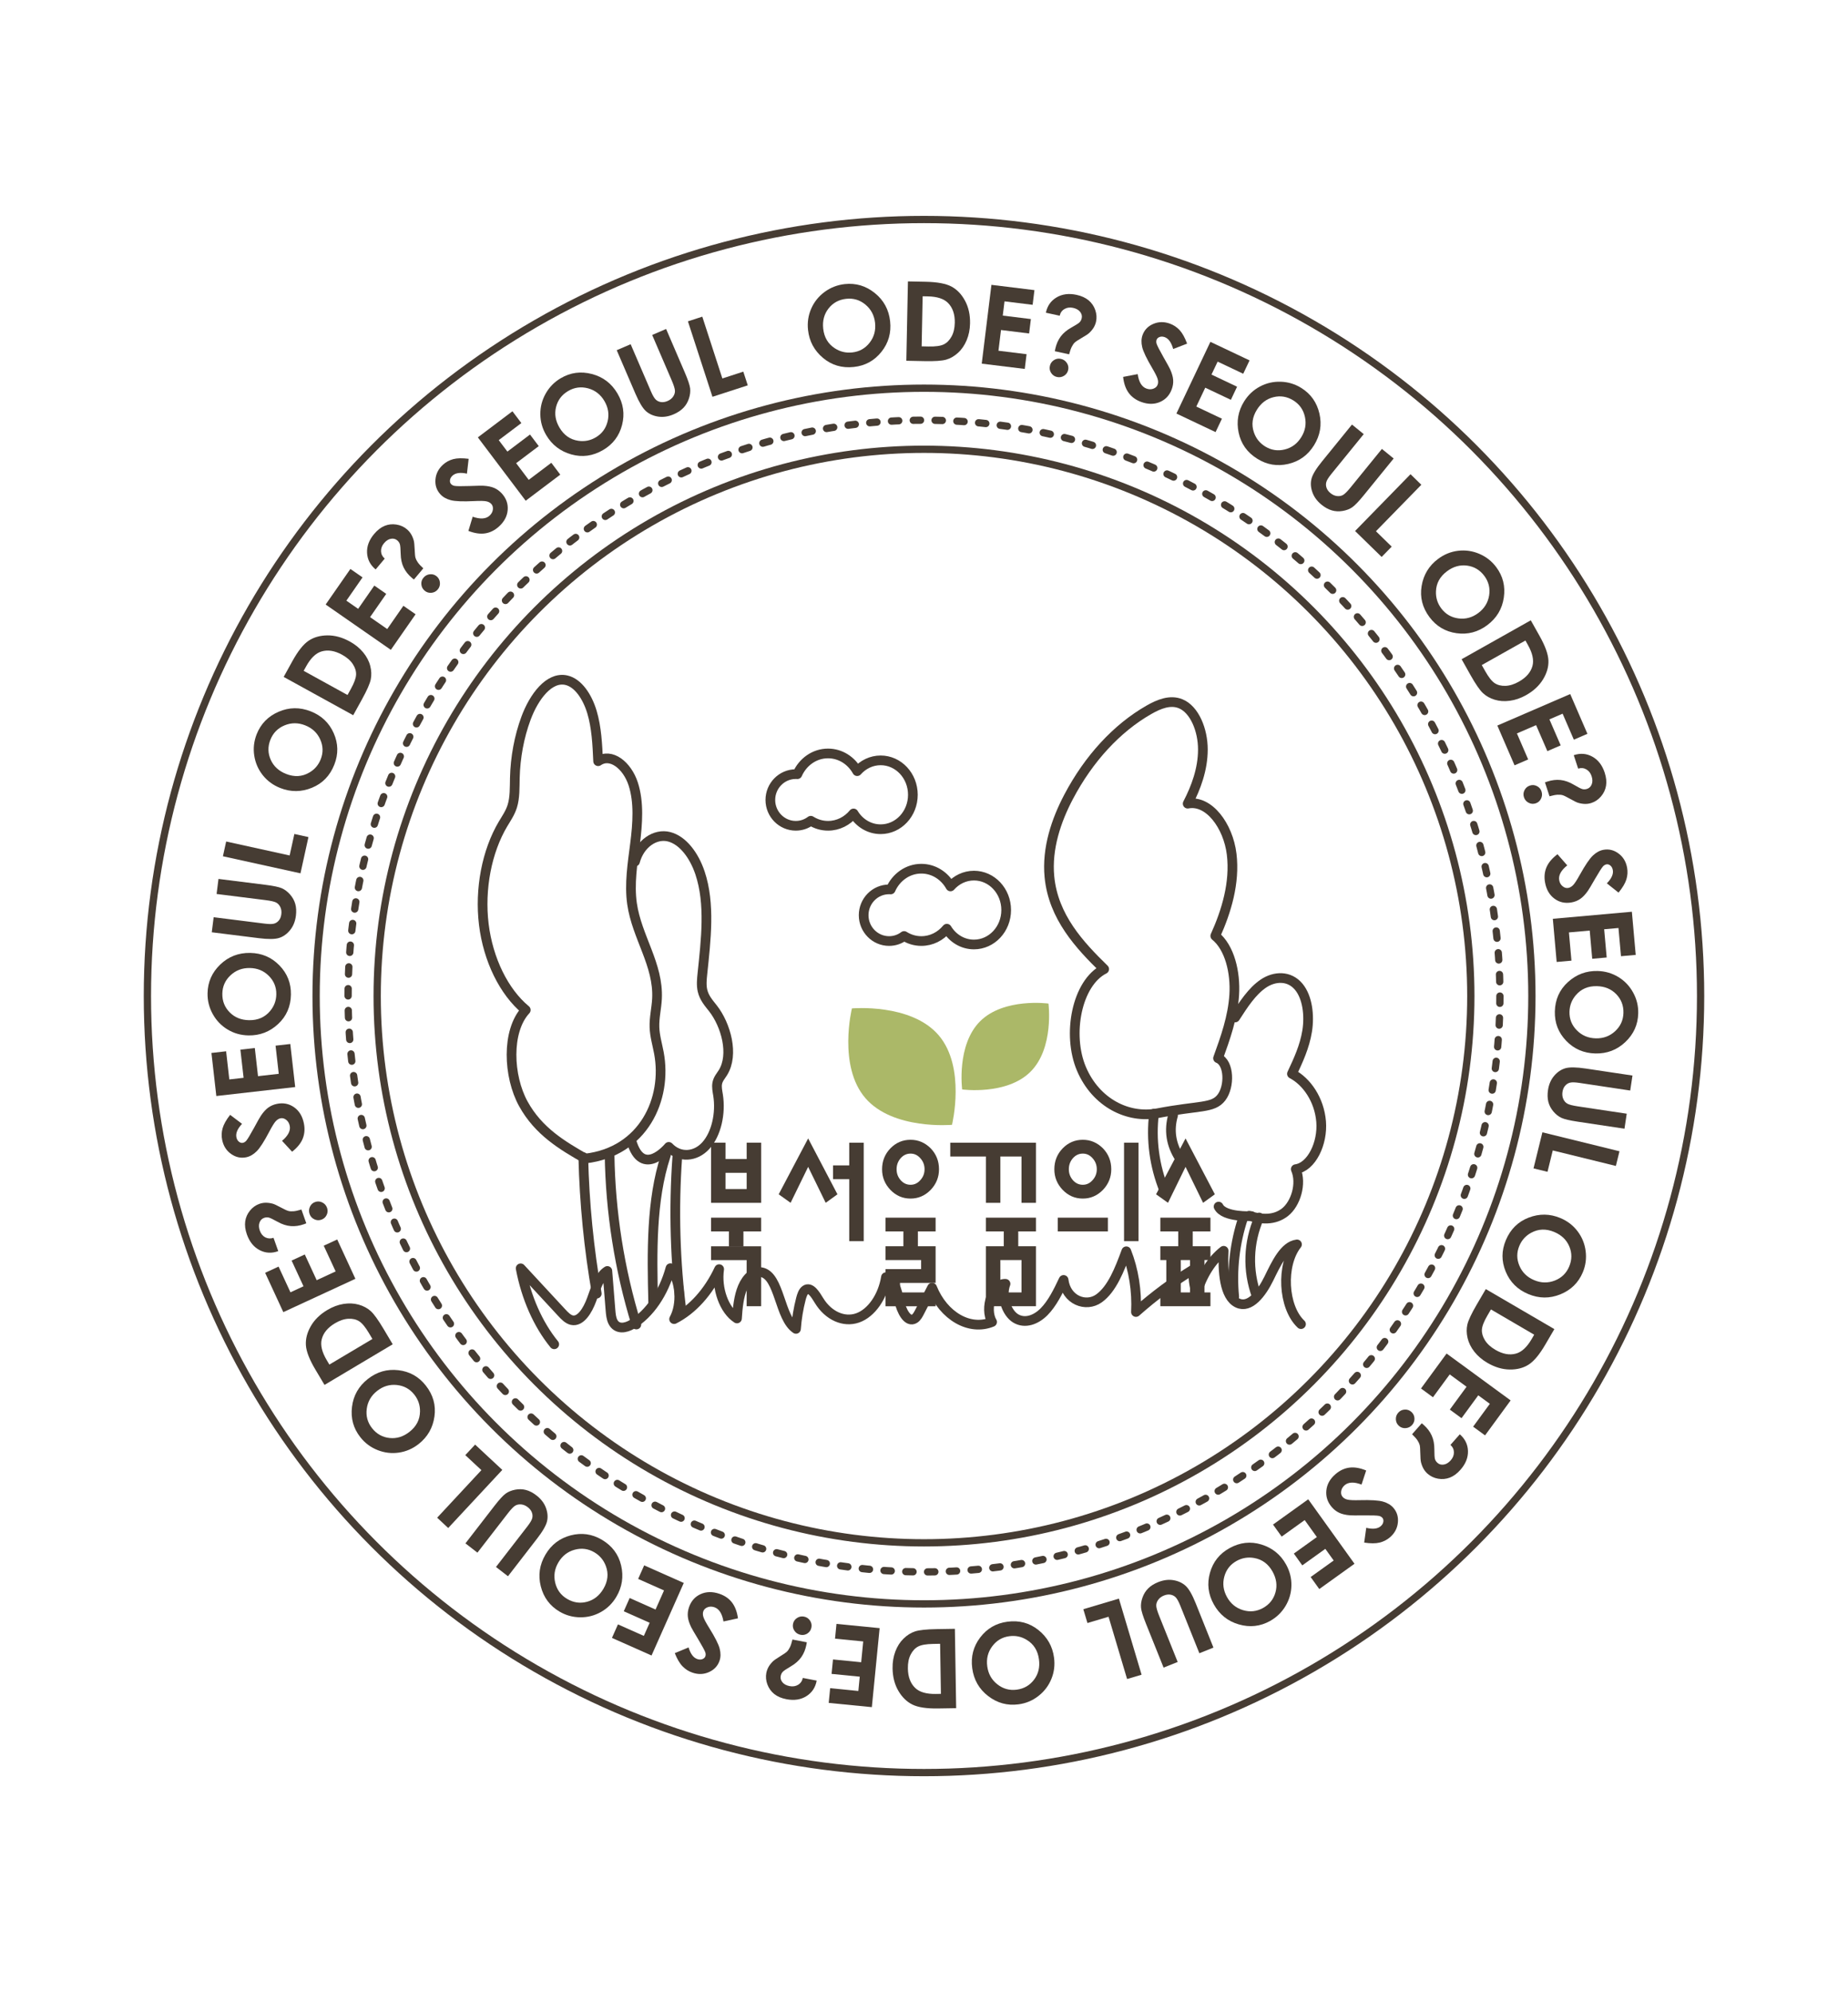<?xml version="1.0" encoding="utf-8"?>
<!-- Generator: Adobe Illustrator 27.4.0, SVG Export Plug-In . SVG Version: 6.00 Build 0)  -->
<svg version="1.1" id="레이어_1" xmlns="http://www.w3.org/2000/svg" xmlns:xlink="http://www.w3.org/1999/xlink" x="0px"
	 y="0px" viewBox="0 0 762.52 822.05" style="enable-background:new 0 0 762.52 822.05;" xml:space="preserve">
<style type="text/css">
	.st0{fill:none;stroke:#463C33;stroke-width:3;stroke-miterlimit:10;}
	.st1{fill:none;stroke:#463C33;stroke-width:3;stroke-linecap:round;stroke-linejoin:round;stroke-dasharray:2.998,5.997;}
	.st2{fill:#463C33;}
	.st3{fill:none;stroke:#463C33;stroke-width:4;stroke-linecap:round;stroke-linejoin:round;stroke-miterlimit:10;}
	.st4{fill:#ABB868;}
</style>
<g>
	<circle class="st0" cx="381.26" cy="411.02" r="320.44"/>
	<circle class="st0" cx="381.26" cy="411.02" r="250.83"/>
	<circle class="st0" cx="381.26" cy="411.02" r="225.63"/>
	<g>
		<circle class="st1" cx="381.26" cy="411.02" r="237.63"/>
	</g>
</g>
<g>
	<path class="st2" d="M348.55,117.23c4.61-0.5,8.75,0.73,12.43,3.71c3.68,2.97,5.78,6.86,6.3,11.65c0.52,4.75-0.68,8.95-3.59,12.6
		s-6.7,5.73-11.37,6.24c-4.89,0.53-9.13-0.71-12.74-3.74c-3.6-3.03-5.66-6.86-6.17-11.51c-0.34-3.11,0.1-6.06,1.32-8.84
		s3.07-5.07,5.54-6.89C342.75,118.64,345.51,117.57,348.55,117.23z M349.14,123.31c-3.01,0.33-5.43,1.65-7.26,3.97
		c-1.82,2.32-2.56,5.1-2.21,8.33c0.39,3.6,2,6.31,4.81,8.12c2.19,1.42,4.58,1.99,7.18,1.7c2.94-0.32,5.33-1.66,7.16-4.01
		c1.84-2.35,2.58-5.08,2.25-8.2c-0.34-3.1-1.67-5.61-3.98-7.53S352.13,122.98,349.14,123.31z"/>
	<path class="st2" d="M374.63,116.12l7.39,0.15c4.76,0.1,8.29,0.76,10.58,1.98c2.29,1.23,4.16,3.18,5.6,5.87
		c1.45,2.69,2.13,5.8,2.06,9.35c-0.05,2.52-0.52,4.83-1.4,6.93c-0.88,2.1-2.07,3.83-3.58,5.2c-1.5,1.37-3.12,2.3-4.85,2.8
		c-1.73,0.5-4.72,0.71-8.96,0.62l-7.5-0.15L374.63,116.12z M380.7,122.26l-0.41,20.66l2.89,0.06c2.85,0.06,4.92-0.23,6.22-0.86
		c1.3-0.63,2.37-1.71,3.22-3.24c0.85-1.53,1.29-3.42,1.34-5.68c0.07-3.48-0.85-6.19-2.75-8.15c-1.72-1.76-4.51-2.68-8.39-2.75
		L380.7,122.26z"/>
	<path class="st2" d="M409.08,117.54l17.75,2.18l-0.75,6.06l-11.6-1.43l-0.72,5.88l11.6,1.43l-0.73,5.95l-11.6-1.43l-1.05,8.55
		l11.6,1.43l-0.75,6.08l-17.75-2.18L409.08,117.54z"/>
	<path class="st2" d="M437.25,130.28l-5.7-1.24c0.58-2.8,2.04-4.9,4.38-6.3c2.34-1.4,5.1-1.76,8.28-1.07
		c2.04,0.44,3.7,1.2,4.98,2.27c1.27,1.07,2.19,2.4,2.74,4.01c0.55,1.61,0.66,3.2,0.32,4.76c-0.19,0.86-0.51,1.67-0.96,2.43
		c-0.46,0.77-1.08,1.52-1.86,2.26c-0.46,0.43-1.48,1.11-3.06,2.02c-1.51,0.87-2.48,1.51-2.9,1.91c-0.42,0.4-0.83,0.97-1.21,1.71
		c-0.39,0.74-0.76,1.79-1.12,3.17l-5.9-1.28l0.19-0.98c0.42-1.94,1.16-3.63,2.22-5.07c1.06-1.43,2.53-2.67,4.43-3.72
		c1.83-1.02,2.96-1.74,3.39-2.18c0.43-0.44,0.72-1,0.87-1.68c0.2-0.93-0.02-1.8-0.65-2.61c-0.64-0.81-1.61-1.36-2.91-1.65
		c-1.33-0.29-2.52-0.13-3.54,0.47C438.18,128.12,437.53,129.04,437.25,130.28z M437.73,148.09c1.06,0.23,1.88,0.79,2.47,1.68
		c0.59,0.89,0.77,1.85,0.55,2.88c-0.22,1.03-0.79,1.83-1.68,2.4c-0.9,0.57-1.87,0.74-2.92,0.52s-1.85-0.79-2.43-1.68
		s-0.75-1.85-0.52-2.88c0.22-1.03,0.78-1.83,1.66-2.4C435.74,148.03,436.7,147.86,437.73,148.09z"/>
	<path class="st2" d="M489.82,141.8l-5.74,2.22c-0.74-2.68-1.9-4.31-3.47-4.89c-0.77-0.28-1.47-0.31-2.11-0.08
		c-0.64,0.23-1.05,0.6-1.25,1.12s-0.2,1.07-0.02,1.66c0.25,0.79,1.19,2.63,2.83,5.53c1.54,2.69,2.46,4.37,2.76,5.03
		c0.74,1.64,1.16,3.09,1.25,4.37c0.09,1.28-0.1,2.56-0.58,3.86c-0.93,2.52-2.57,4.28-4.92,5.28s-4.93,0.98-7.73-0.05
		c-2.19-0.81-3.9-2.05-5.12-3.72c-1.23-1.67-2-3.87-2.3-6.6l6.01-1.15c0.47,3.26,1.67,5.25,3.6,5.96c1,0.37,1.96,0.39,2.86,0.06
		c0.9-0.33,1.49-0.88,1.77-1.65c0.26-0.7,0.26-1.49,0-2.38c-0.26-0.89-1-2.37-2.23-4.46c-2.34-3.97-3.72-6.87-4.15-8.71
		c-0.43-1.84-0.37-3.5,0.17-4.98c0.79-2.13,2.27-3.66,4.46-4.58c2.19-0.92,4.47-0.95,6.86-0.07c1.53,0.57,2.86,1.46,3.99,2.68
		C487.88,137.47,488.9,139.32,489.82,141.8z"/>
	<path class="st2" d="M499.43,141.06l16.16,7.66l-2.61,5.51l-10.56-5.01l-2.54,5.35l10.56,5.01l-2.56,5.41l-10.57-5.01l-3.69,7.79
		l10.57,5.01l-2.62,5.53l-16.16-7.66L499.43,141.06z"/>
	<path class="st2" d="M536.95,160.1c3.93,2.45,6.42,5.99,7.48,10.6c1.05,4.61,0.3,8.96-2.25,13.06c-2.53,4.06-6.07,6.62-10.61,7.68
		c-4.54,1.07-8.81,0.36-12.79-2.13c-4.17-2.6-6.74-6.21-7.7-10.81c-0.96-4.61-0.2-8.89,2.27-12.86c1.66-2.66,3.83-4.7,6.5-6.13
		c2.68-1.43,5.55-2.09,8.61-1.99C531.53,157.62,534.36,158.48,536.95,160.1z M533.67,165.24c-2.57-1.6-5.29-2.06-8.16-1.36
		s-5.16,2.42-6.88,5.18c-1.92,3.07-2.33,6.19-1.24,9.36c0.84,2.47,2.37,4.39,4.59,5.78c2.51,1.56,5.21,1.99,8.11,1.28
		c2.9-0.71,5.17-2.4,6.83-5.06c1.65-2.65,2.16-5.44,1.52-8.38C537.8,169.09,536.21,166.83,533.67,165.24z"/>
	<path class="st2" d="M557.85,175.19l4.85,3.95l-13.36,16.44c-1.15,1.42-1.84,2.52-2.07,3.31c-0.23,0.79-0.2,1.59,0.08,2.4
		s0.83,1.55,1.64,2.21c0.85,0.69,1.75,1.09,2.68,1.2c0.93,0.11,1.77-0.04,2.49-0.45c0.73-0.41,1.78-1.47,3.17-3.17l12.87-15.83
		l4.85,3.95l-12.32,15.15c-2.08,2.56-3.67,4.21-4.76,4.97c-1.09,0.76-2.42,1.27-3.98,1.53s-3.05,0.18-4.47-0.24
		c-1.42-0.42-2.83-1.2-4.24-2.34c-1.84-1.5-3.1-3.23-3.78-5.18c-0.68-1.96-0.79-3.81-0.34-5.56c0.45-1.75,1.9-4.14,4.37-7.17
		L557.85,175.19z"/>
	<path class="st2" d="M582.01,195.68l4.46,4.36l-18.73,19.18l6.5,6.35l-4.15,4.25l-10.96-10.7L582.01,195.68z"/>
	<path class="st2" d="M617.37,234.02c2.78,3.71,3.82,7.91,3.13,12.59c-0.69,4.68-2.96,8.47-6.83,11.36
		c-3.83,2.86-8.05,3.97-12.67,3.32c-4.62-0.65-8.34-2.86-11.15-6.61c-2.95-3.94-4.03-8.23-3.26-12.87s3.03-8.36,6.78-11.17
		c2.51-1.88,5.27-3,8.28-3.36c3.01-0.36,5.93,0.06,8.75,1.26C613.21,229.75,615.54,231.57,617.37,234.02z M612.45,237.63
		c-1.82-2.43-4.19-3.84-7.11-4.23c-2.93-0.39-5.69,0.39-8.29,2.34c-2.9,2.17-4.42,4.93-4.54,8.27c-0.11,2.61,0.62,4.96,2.19,7.05
		c1.77,2.37,4.14,3.74,7.09,4.13c2.96,0.39,5.69-0.36,8.2-2.24c2.5-1.87,3.98-4.29,4.46-7.26
		C614.91,242.72,614.24,240.03,612.45,237.63z"/>
	<path class="st2" d="M631.63,255.97l3.62,6.44c2.33,4.15,3.55,7.52,3.66,10.12c0.11,2.6-0.63,5.2-2.22,7.81s-3.92,4.78-7.01,6.52
		c-2.2,1.24-4.43,2.01-6.68,2.31c-2.25,0.31-4.35,0.16-6.29-0.44s-3.56-1.52-4.87-2.76c-1.31-1.24-3-3.71-5.08-7.4l-3.67-6.54
		L631.63,255.97z M629.42,264.31l-18.01,10.13l1.42,2.52c1.4,2.48,2.69,4.13,3.89,4.93s2.67,1.18,4.42,1.13
		c1.75-0.05,3.61-0.62,5.57-1.73c3.03-1.7,4.91-3.87,5.62-6.51c0.64-2.37,0.02-5.25-1.88-8.62L629.42,264.31z"/>
	<path class="st2" d="M647.9,286.4l7.1,16.41l-5.6,2.42l-4.64-10.73l-5.44,2.35l4.65,10.73l-5.5,2.38l-4.65-10.73l-7.91,3.42
		l4.64,10.73l-5.62,2.43l-7.1-16.41L647.9,286.4z"/>
	<path class="st2" d="M636.06,326.59c0.34,1.03,0.27,2.02-0.2,2.98s-1.2,1.6-2.2,1.93c-1,0.33-1.98,0.25-2.92-0.24
		c-0.95-0.49-1.59-1.24-1.92-2.25c-0.33-1.02-0.26-2,0.22-2.94c0.48-0.95,1.22-1.58,2.22-1.91c1-0.33,1.97-0.26,2.91,0.22
		S635.73,325.59,636.06,326.59z M651.18,317.17l-1.82-5.54c2.71-0.92,5.26-0.72,7.65,0.59c2.39,1.31,4.09,3.51,5.11,6.6
		c0.65,1.99,0.84,3.8,0.56,5.44c-0.28,1.64-0.97,3.1-2.08,4.39c-1.11,1.29-2.42,2.19-3.95,2.69c-0.83,0.27-1.7,0.41-2.59,0.4
		s-1.86-0.16-2.89-0.46c-0.61-0.18-1.7-0.72-3.29-1.62c-1.52-0.86-2.56-1.37-3.12-1.53c-0.56-0.16-1.26-0.22-2.09-0.18
		c-0.83,0.04-1.93,0.25-3.31,0.64l-1.88-5.74l0.95-0.33c1.89-0.62,3.72-0.84,5.49-0.65c1.77,0.19,3.59,0.83,5.45,1.94
		c1.8,1.07,3,1.67,3.6,1.82c0.59,0.15,1.22,0.11,1.89-0.1c0.9-0.3,1.54-0.92,1.92-1.88c0.38-0.96,0.36-2.08-0.05-3.35
		c-0.42-1.3-1.16-2.24-2.19-2.82C653.51,316.89,652.39,316.79,651.18,317.17z"/>
	<path class="st2" d="M667.84,368.34l-4.82-3.83c1.94-1.99,2.76-3.82,2.46-5.47c-0.14-0.81-0.48-1.43-1-1.86
		c-0.52-0.44-1.05-0.6-1.59-0.51c-0.54,0.1-1.02,0.37-1.44,0.82c-0.55,0.61-1.67,2.36-3.34,5.24c-1.54,2.69-2.52,4.33-2.94,4.92
		c-1.04,1.47-2.08,2.57-3.13,3.29s-2.26,1.21-3.62,1.45c-2.65,0.47-4.99-0.05-7.04-1.57c-2.05-1.52-3.34-3.75-3.87-6.69
		c-0.41-2.3-0.2-4.4,0.62-6.3c0.82-1.91,2.33-3.68,4.52-5.33l4.03,4.6c-2.57,2.06-3.68,4.1-3.32,6.12c0.19,1.05,0.65,1.88,1.4,2.49
		c0.74,0.61,1.51,0.84,2.32,0.7c0.73-0.13,1.41-0.53,2.05-1.2s1.54-2.06,2.71-4.18c2.24-4.02,4.04-6.69,5.42-7.99
		c1.37-1.3,2.83-2.09,4.38-2.37c2.24-0.4,4.31,0.11,6.21,1.53c1.91,1.42,3.08,3.38,3.53,5.88c0.29,1.61,0.19,3.21-0.3,4.8
		C670.59,364.47,669.51,366.29,667.84,368.34z"/>
	<path class="st2" d="M673.34,376.23l1.59,17.81l-6.08,0.54l-1.04-11.64l-5.9,0.52l1.04,11.65l-5.97,0.53L655.95,384l-8.58,0.76
		l1.04,11.65l-6.1,0.54l-1.58-17.81L673.34,376.23z"/>
	<path class="st2" d="M675.96,418.18c-0.11,4.63-1.89,8.58-5.33,11.83s-7.57,4.82-12.39,4.7c-4.78-0.12-8.78-1.86-12.01-5.23
		c-3.23-3.37-4.78-7.4-4.67-12.1c0.12-4.92,1.92-8.96,5.4-12.12c3.48-3.17,7.56-4.69,12.23-4.58c3.13,0.08,5.99,0.91,8.58,2.49
		c2.59,1.58,4.62,3.71,6.09,6.4C675.34,412.24,676.04,415.12,675.96,418.18z M669.86,417.96c0.08-3.03-0.92-5.6-2.97-7.72
		c-2.06-2.12-4.71-3.22-7.96-3.3c-3.62-0.09-6.52,1.14-8.69,3.69c-1.7,1.98-2.58,4.28-2.64,6.89c-0.07,2.96,0.93,5.5,3.02,7.63
		s4.69,3.24,7.83,3.32c3.12,0.08,5.78-0.91,7.99-2.95C668.64,423.48,669.79,420.96,669.86,417.96z"/>
	<path class="st2" d="M673.59,443.82l-0.93,6.19l-20.95-3.15c-1.8-0.27-3.1-0.31-3.9-0.1c-0.79,0.2-1.47,0.63-2.03,1.29
		c-0.56,0.66-0.91,1.5-1.07,2.53c-0.16,1.09-0.05,2.06,0.33,2.92s0.93,1.5,1.66,1.92c0.73,0.42,2.17,0.79,4.34,1.12l20.18,3.03
		l-0.93,6.19l-19.31-2.9c-3.26-0.49-5.49-1.01-6.7-1.57c-1.21-0.56-2.32-1.44-3.34-2.65c-1.02-1.21-1.71-2.54-2.07-3.97
		c-0.36-1.44-0.41-3.05-0.14-4.84c0.35-2.35,1.2-4.31,2.54-5.89c1.34-1.58,2.88-2.62,4.61-3.12c1.73-0.5,4.53-0.47,8.39,0.11
		L673.59,443.82z"/>
	<path class="st2" d="M668.23,475.07l-1.49,6.06l-26.04-6.4l-2.17,8.82l-5.77-1.42l3.66-14.88L668.23,475.07z"/>
	<path class="st2" d="M653.08,525.05c-1.8,4.27-4.89,7.3-9.27,9.07c-4.38,1.77-8.8,1.73-13.25-0.14c-4.41-1.85-7.5-4.94-9.28-9.25
		c-1.78-4.32-1.76-8.64,0.06-12.97c1.9-4.53,5.05-7.64,9.45-9.32s8.75-1.62,13.06,0.19c2.89,1.21,5.25,3.03,7.08,5.44
		c1.84,2.42,2.95,5.14,3.34,8.18C654.66,519.29,654.27,522.22,653.08,525.05z M647.48,522.62c1.17-2.79,1.19-5.55,0.05-8.27
		c-1.14-2.72-3.21-4.71-6.21-5.97c-3.34-1.4-6.48-1.31-9.44,0.27c-2.3,1.22-3.96,3.04-4.97,5.45c-1.15,2.73-1.14,5.46,0.03,8.21
		c1.16,2.75,3.19,4.73,6.08,5.94c2.87,1.21,5.71,1.26,8.52,0.17C644.33,527.32,646.32,525.39,647.48,522.62z"/>
	<path class="st2" d="M641.36,548.45l-3.73,6.38c-2.4,4.11-4.69,6.87-6.88,8.27c-2.19,1.4-4.8,2.08-7.85,2.03
		c-3.05-0.05-6.11-0.96-9.17-2.75c-2.18-1.27-3.97-2.8-5.38-4.59c-1.4-1.79-2.34-3.68-2.8-5.65c-0.46-1.98-0.49-3.85-0.08-5.6
		s1.68-4.46,3.82-8.13l3.78-6.47L641.36,548.45z M633.04,550.76l-17.84-10.42l-1.46,2.5c-1.44,2.46-2.2,4.41-2.28,5.85
		s0.34,2.9,1.26,4.38s2.36,2.8,4.31,3.94c3,1.75,5.82,2.28,8.46,1.56c2.37-0.64,4.54-2.64,6.49-5.98L633.04,550.76z"/>
	<path class="st2" d="M623.32,577.88l-10.56,14.43l-4.92-3.6l6.9-9.43l-4.78-3.5l-6.91,9.43l-4.83-3.54l6.91-9.43l-6.95-5.09
		l-6.91,9.43l-4.94-3.62l10.56-14.43L623.32,577.88z"/>
	<path class="st2" d="M582.69,587.98c-0.72,0.81-1.61,1.26-2.67,1.34s-1.99-0.22-2.78-0.92c-0.79-0.7-1.22-1.58-1.28-2.64
		s0.26-2,0.97-2.8s1.59-1.24,2.65-1.3c1.06-0.07,1.98,0.25,2.77,0.95c0.79,0.7,1.22,1.57,1.28,2.62
		C583.7,586.27,583.38,587.19,582.69,587.98z M598.48,596.24l3.86-4.38c2.16,1.87,3.29,4.17,3.37,6.89c0.08,2.73-0.95,5.31-3.1,7.75
		c-1.38,1.57-2.85,2.65-4.4,3.24c-1.55,0.59-3.16,0.74-4.84,0.44c-1.67-0.3-3.11-0.98-4.32-2.04c-0.66-0.58-1.21-1.25-1.66-2.03
		s-0.8-1.68-1.07-2.73c-0.15-0.61-0.25-1.83-0.28-3.66c-0.03-1.75-0.11-2.9-0.26-3.46c-0.15-0.56-0.45-1.2-0.9-1.89
		s-1.2-1.54-2.23-2.53l3.99-4.53l0.77,0.65c1.49,1.32,2.61,2.78,3.34,4.41c0.74,1.62,1.1,3.51,1.09,5.68c0,2.09,0.08,3.43,0.25,4.02
		s0.52,1.11,1.04,1.58c0.71,0.63,1.58,0.86,2.6,0.7c1.02-0.16,1.97-0.74,2.86-1.74c0.9-1.02,1.34-2.13,1.32-3.32
		C599.9,598.11,599.42,597.09,598.48,596.24z"/>
	<path class="st2" d="M562.89,636.55l0.85-6.1c2.7,0.65,4.69,0.43,5.96-0.66c0.62-0.53,0.98-1.14,1.09-1.81
		c0.11-0.67-0.02-1.21-0.37-1.63c-0.36-0.42-0.84-0.69-1.44-0.82c-0.81-0.17-2.88-0.24-6.21-0.21c-3.1,0.04-5.01,0.03-5.74-0.03
		c-1.79-0.14-3.27-0.49-4.43-1.03c-1.16-0.54-2.19-1.33-3.09-2.38c-1.75-2.04-2.49-4.33-2.23-6.87s1.53-4.78,3.8-6.73
		c1.77-1.52,3.68-2.41,5.74-2.67c2.06-0.26,4.35,0.13,6.89,1.19l-1.91,5.81c-3.08-1.17-5.4-1.08-6.96,0.25
		c-0.81,0.7-1.29,1.52-1.44,2.47c-0.15,0.95,0.05,1.73,0.58,2.35c0.48,0.56,1.18,0.95,2.08,1.15s2.56,0.28,4.98,0.21
		c4.6-0.12,7.82,0.08,9.64,0.6c1.82,0.52,3.24,1.38,4.27,2.57c1.48,1.72,2.09,3.76,1.84,6.13c-0.25,2.36-1.34,4.37-3.27,6.03
		c-1.24,1.07-2.67,1.79-4.28,2.18S565.5,636.94,562.89,636.55z"/>
	<path class="st2" d="M558.89,645.29l-14.53,10.43l-3.56-4.96l9.5-6.82l-3.45-4.81l-9.5,6.82l-3.49-4.87l9.5-6.82l-5.02-7l-9.5,6.82
		l-3.57-4.97l14.53-10.43L558.89,645.29z"/>
	<path class="st2" d="M524.05,668.9c-4.05,2.25-8.35,2.72-12.89,1.41c-4.54-1.31-7.99-4.08-10.33-8.29
		c-2.32-4.18-2.85-8.51-1.58-13.01s3.95-7.88,8.06-10.16c4.3-2.39,8.69-2.89,13.19-1.5c4.5,1.39,7.88,4.13,10.15,8.22
		c1.52,2.74,2.26,5.62,2.21,8.66c-0.05,3.03-0.86,5.86-2.43,8.5C528.85,665.35,526.72,667.41,524.05,668.9z M521.14,663.54
		c2.65-1.47,4.37-3.63,5.15-6.48c0.78-2.85,0.38-5.69-1.2-8.53c-1.76-3.17-4.29-5.04-7.59-5.62c-2.57-0.46-4.99-0.05-7.28,1.22
		c-2.58,1.44-4.27,3.59-5.05,6.47c-0.78,2.88-0.41,5.69,1.11,8.43c1.51,2.72,3.71,4.52,6.59,5.39S518.52,664.99,521.14,663.54z"/>
	<path class="st2" d="M500.69,679.88l-5.81,2.33L487,662.55c-0.68-1.69-1.31-2.83-1.89-3.42c-0.58-0.58-1.29-0.95-2.14-1.09
		c-0.85-0.15-1.76-0.03-2.72,0.36c-1.02,0.41-1.8,1-2.35,1.76c-0.55,0.76-0.82,1.56-0.81,2.4c0.01,0.84,0.42,2.27,1.24,4.31
		l7.6,18.94l-5.81,2.33l-7.27-18.12c-1.23-3.06-1.91-5.25-2.04-6.57s0.07-2.73,0.6-4.22s1.32-2.76,2.38-3.8
		c1.05-1.04,2.42-1.9,4.1-2.57c2.2-0.88,4.33-1.15,6.37-0.79s3.71,1.16,5.03,2.4s2.7,3.67,4.15,7.3L500.69,679.88z"/>
	<path class="st2" d="M471.04,691.07l-5.98,1.78l-7.65-25.7l-8.71,2.59l-1.7-5.7l14.68-4.37L471.04,691.07z"/>
	<path class="st2" d="M420.27,703.29c-4.59,0.62-8.77-0.52-12.52-3.4c-3.75-2.88-5.95-6.72-6.59-11.5
		c-0.63-4.74,0.46-8.97,3.28-12.68s6.56-5.89,11.21-6.51c4.87-0.65,9.15,0.49,12.82,3.43c3.67,2.94,5.82,6.72,6.44,11.36
		c0.42,3.1,0.05,6.06-1.11,8.87s-2.94,5.15-5.37,7.02C426.04,701.75,423.31,702.89,420.27,703.29z M419.53,697.24
		c3-0.4,5.39-1.79,7.16-4.15c1.77-2.36,2.44-5.16,2-8.38c-0.48-3.59-2.15-6.26-5.01-8c-2.22-1.37-4.63-1.88-7.22-1.53
		c-2.93,0.39-5.29,1.79-7.06,4.18c-1.78,2.4-2.46,5.14-2.04,8.25c0.41,3.09,1.8,5.57,4.17,7.43
		C413.89,696.9,416.56,697.63,419.53,697.24z"/>
	<path class="st2" d="M394.53,704.88l-7.39,0.12c-4.76,0.08-8.31-0.46-10.64-1.6c-2.33-1.14-4.27-3.03-5.81-5.66
		s-2.34-5.72-2.4-9.27c-0.04-2.52,0.34-4.85,1.14-6.98c0.8-2.13,1.93-3.9,3.39-5.32c1.45-1.42,3.04-2.41,4.75-2.97
		s4.69-0.88,8.93-0.95l7.5-0.12L394.53,704.88z M388.24,698.97l-0.33-20.66l-2.89,0.05c-2.85,0.05-4.91,0.41-6.18,1.08
		c-1.27,0.67-2.31,1.79-3.1,3.35s-1.17,3.47-1.13,5.73c0.06,3.48,1.07,6.16,3.05,8.04c1.78,1.7,4.61,2.51,8.48,2.45L388.24,698.97z"
		/>
	<path class="st2" d="M359.74,704.45l-17.8-1.75l0.6-6.07l11.63,1.15l0.58-5.9l-11.63-1.15l0.59-5.96l11.63,1.15l0.84-8.58
		l-11.63-1.15l0.6-6.09l17.8,1.75L359.74,704.45z"/>
	<path class="st2" d="M331.25,692.4l5.73,1.1c-0.51,2.81-1.92,4.95-4.22,6.41c-2.31,1.46-5.05,1.88-8.25,1.27
		c-2.06-0.39-3.73-1.11-5.03-2.14c-1.3-1.04-2.24-2.35-2.84-3.95c-0.59-1.6-0.74-3.18-0.44-4.75c0.17-0.86,0.47-1.68,0.9-2.46
		c0.44-0.78,1.04-1.55,1.8-2.31c0.45-0.44,1.45-1.14,3.01-2.1c1.49-0.91,2.44-1.57,2.85-1.98c0.41-0.41,0.8-0.99,1.17-1.74
		c0.37-0.75,0.72-1.81,1.05-3.2l5.93,1.14l-0.17,0.99c-0.38,1.95-1.07,3.66-2.09,5.12s-2.47,2.74-4.34,3.83
		c-1.81,1.06-2.92,1.81-3.34,2.26c-0.42,0.45-0.69,1.02-0.83,1.7c-0.18,0.93,0.06,1.8,0.71,2.6c0.66,0.8,1.64,1.32,2.95,1.58
		c1.34,0.26,2.52,0.07,3.53-0.55C330.37,694.58,331,693.64,331.25,692.4z M330.34,674.6c-1.06-0.2-1.9-0.74-2.51-1.62
		s-0.82-1.83-0.62-2.86s0.74-1.85,1.63-2.44c0.88-0.59,1.85-0.79,2.9-0.59c1.05,0.2,1.87,0.74,2.47,1.62
		c0.6,0.88,0.79,1.83,0.59,2.87s-0.73,1.85-1.6,2.44C332.33,674.61,331.38,674.8,330.34,674.6z"/>
	<path class="st2" d="M278.43,682.17l5.69-2.36c0.8,2.66,2,4.26,3.59,4.8c0.77,0.26,1.48,0.27,2.11,0.03
		c0.63-0.25,1.04-0.63,1.22-1.15c0.18-0.52,0.17-1.07-0.02-1.66c-0.27-0.78-1.26-2.6-2.97-5.46c-1.61-2.65-2.57-4.31-2.88-4.96
		c-0.78-1.62-1.24-3.06-1.36-4.33c-0.12-1.27,0.04-2.56,0.49-3.87c0.87-2.54,2.47-4.34,4.79-5.4c2.32-1.06,4.9-1.1,7.73-0.14
		c2.21,0.75,3.95,1.95,5.21,3.59s2.09,3.82,2.47,6.54l-5.98,1.3c-0.55-3.25-1.8-5.21-3.74-5.87c-1.01-0.35-1.96-0.34-2.86,0.01
		c-0.89,0.35-1.47,0.92-1.73,1.69c-0.24,0.7-0.22,1.49,0.06,2.37c0.28,0.88,1.06,2.35,2.34,4.4c2.44,3.91,3.89,6.78,4.36,8.61
		c0.47,1.83,0.46,3.49-0.05,4.98c-0.73,2.15-2.18,3.71-4.35,4.69c-2.16,0.98-4.45,1.06-6.85,0.23c-1.55-0.53-2.9-1.39-4.05-2.59
		C280.48,686.45,279.41,684.62,278.43,682.17z"/>
	<path class="st2" d="M268.84,683.14l-16.34-7.26l2.48-5.58l10.68,4.75l2.4-5.41l-10.68-4.75l2.43-5.47l10.68,4.75l3.5-7.88
		l-10.68-4.75l2.49-5.6l16.34,7.26L268.84,683.14z"/>
	<path class="st2" d="M230.87,665.02c-3.99-2.36-6.57-5.83-7.73-10.41s-0.52-8.95,1.93-13.11c2.43-4.12,5.9-6.76,10.42-7.94
		c4.52-1.18,8.8-0.57,12.84,1.81c4.23,2.5,6.89,6.04,7.96,10.62c1.07,4.58,0.42,8.89-1.96,12.91c-1.59,2.7-3.71,4.79-6.35,6.28
		s-5.49,2.23-8.56,2.2S233.5,666.58,230.87,665.02z M234.03,659.8c2.61,1.54,5.34,1.93,8.19,1.17c2.85-0.76,5.1-2.55,6.76-5.35
		c1.84-3.12,2.18-6.25,1.01-9.38c-0.9-2.45-2.48-4.33-4.73-5.67c-2.55-1.5-5.26-1.86-8.14-1.08c-2.88,0.78-5.11,2.52-6.71,5.22
		c-1.59,2.68-2.02,5.49-1.32,8.41C229.8,656.05,231.44,658.28,234.03,659.8z"/>
	<path class="st2" d="M209.6,650.44l-4.95-3.83l12.96-16.75c1.12-1.44,1.78-2.56,1.99-3.35s0.16-1.59-0.14-2.4
		c-0.3-0.81-0.87-1.53-1.69-2.17c-0.87-0.67-1.77-1.05-2.71-1.14c-0.94-0.09-1.76,0.08-2.48,0.51c-0.72,0.43-1.75,1.51-3.09,3.25
		l-12.49,16.14l-4.95-3.83l11.95-15.45c2.02-2.61,3.56-4.3,4.64-5.08c1.07-0.78,2.39-1.32,3.94-1.62s3.05-0.26,4.48,0.13
		c1.43,0.38,2.86,1.13,4.29,2.24c1.88,1.45,3.18,3.15,3.9,5.09s0.88,3.79,0.48,5.55s-1.8,4.19-4.19,7.27L209.6,650.44z"/>
	<path class="st2" d="M184.94,630.53l-4.56-4.25l18.26-19.63l-6.65-6.19l4.05-4.35l11.22,10.44L184.94,630.53z"/>
	<path class="st2" d="M148.68,593.06c-2.87-3.64-4.01-7.81-3.44-12.51c0.57-4.7,2.76-8.54,6.55-11.52
		c3.76-2.96,7.95-4.16,12.59-3.62s8.41,2.65,11.31,6.34c3.04,3.86,4.23,8.13,3.57,12.78c-0.66,4.66-2.83,8.43-6.5,11.33
		c-2.46,1.94-5.19,3.12-8.2,3.56c-3,0.43-5.93,0.08-8.77-1.05S150.57,595.47,148.68,593.06z M153.52,589.34
		c1.87,2.38,4.28,3.73,7.21,4.05c2.93,0.32,5.68-0.53,8.23-2.54c2.85-2.24,4.29-5.03,4.34-8.38c0.05-2.61-0.74-4.94-2.36-6.99
		c-1.83-2.32-4.23-3.64-7.19-3.96c-2.97-0.31-5.68,0.5-8.14,2.44c-2.45,1.93-3.88,4.38-4.28,7.37
		C150.93,584.31,151.66,586.98,153.52,589.34z"/>
	<path class="st2" d="M133.9,571.48l-3.78-6.35c-2.43-4.09-3.73-7.43-3.9-10.03s0.51-5.21,2.02-7.86c1.52-2.65,3.8-4.88,6.85-6.69
		c2.17-1.29,4.38-2.12,6.62-2.48s4.35-0.26,6.3,0.29c1.95,0.55,3.6,1.44,4.94,2.64c1.34,1.21,3.09,3.63,5.26,7.28l3.83,6.44
		L133.9,571.48z M135.91,563.09l17.76-10.56l-1.48-2.49c-1.46-2.45-2.79-4.06-4.01-4.83c-1.22-0.77-2.7-1.11-4.45-1.02
		c-1.75,0.09-3.59,0.71-5.53,1.87c-2.99,1.78-4.81,3.99-5.46,6.64c-0.59,2.39,0.11,5.25,2.09,8.58L135.91,563.09z"/>
	<path class="st2" d="M116.9,541.45l-7.5-16.23l5.54-2.56l4.91,10.61l5.38-2.49l-4.91-10.61l5.44-2.51l4.91,10.61l7.82-3.62
		l-4.91-10.61l5.56-2.57l7.5,16.23L116.9,541.45z"/>
	<path class="st2" d="M112.86,510.78l1.95,5.5c-2.68,0.98-5.24,0.85-7.66-0.4c-2.42-1.25-4.18-3.41-5.27-6.47
		c-0.7-1.97-0.93-3.78-0.7-5.42c0.24-1.64,0.89-3.12,1.97-4.44c1.08-1.32,2.37-2.25,3.88-2.78c0.83-0.29,1.68-0.45,2.58-0.46
		s1.86,0.11,2.9,0.39c0.61,0.16,1.72,0.67,3.33,1.54c1.54,0.83,2.59,1.31,3.15,1.46s1.26,0.19,2.09,0.13
		c0.83-0.06,1.93-0.3,3.29-0.72l2.02,5.69l-0.94,0.36c-1.87,0.67-3.7,0.93-5.47,0.79c-1.78-0.14-3.61-0.74-5.5-1.81
		c-1.83-1.02-3.04-1.6-3.64-1.73c-0.6-0.13-1.23-0.08-1.88,0.15c-0.9,0.32-1.52,0.96-1.88,1.93c-0.36,0.97-0.31,2.08,0.13,3.34
		c0.46,1.29,1.21,2.21,2.26,2.77C110.54,511.12,111.66,511.19,112.86,510.78z M127.75,500.98c-0.36-1.02-0.32-2.02,0.12-2.99
		c0.44-0.97,1.16-1.63,2.16-1.98c0.99-0.35,1.97-0.3,2.93,0.17s1.62,1.2,1.98,2.21c0.36,1.01,0.31,1.99-0.15,2.95
		s-1.18,1.61-2.17,1.96c-0.99,0.35-1.96,0.3-2.91-0.15C128.75,502.7,128.1,501.98,127.75,500.98z"/>
	<path class="st2" d="M94.95,460.04l4.92,3.71c-1.89,2.04-2.66,3.88-2.33,5.53c0.16,0.8,0.51,1.41,1.04,1.84
		c0.53,0.42,1.07,0.58,1.61,0.47c0.54-0.11,1.01-0.4,1.42-0.86c0.54-0.63,1.61-2.4,3.21-5.32c1.47-2.73,2.41-4.39,2.82-4.99
		c1-1.49,2.02-2.62,3.05-3.37c1.04-0.75,2.23-1.26,3.58-1.54c2.63-0.54,4.99-0.07,7.08,1.4c2.09,1.47,3.43,3.67,4.03,6.6
		c0.47,2.29,0.31,4.39-0.46,6.32s-2.24,3.74-4.39,5.43l-4.15-4.5c2.52-2.12,3.58-4.19,3.17-6.2c-0.21-1.05-0.7-1.87-1.46-2.46
		c-0.76-0.59-1.53-0.8-2.33-0.64c-0.73,0.15-1.4,0.57-2.02,1.25c-0.62,0.69-1.49,2.1-2.61,4.24c-2.14,4.08-3.88,6.79-5.22,8.12
		c-1.34,1.34-2.78,2.16-4.32,2.48c-2.23,0.45-4.31,0-6.25-1.38c-1.94-1.37-3.16-3.3-3.67-5.79c-0.33-1.6-0.27-3.2,0.18-4.8
		C92.3,463.98,93.33,462.13,94.95,460.04z"/>
	<path class="st2" d="M89.26,452.27l-2.02-17.77l6.06-0.69l1.32,11.62l5.89-0.67l-1.32-11.62l5.95-0.68l1.32,11.62l8.56-0.97
		l-1.32-11.62l6.08-0.69l2.02,17.77L89.26,452.27z"/>
	<path class="st2" d="M85.64,409.89c0.08-4.63,1.82-8.59,5.23-11.87c3.41-3.28,7.53-4.88,12.35-4.8c4.78,0.08,8.8,1.79,12.05,5.13
		c3.26,3.34,4.85,7.36,4.77,12.06c-0.08,4.92-1.85,8.97-5.3,12.17c-3.45,3.2-7.52,4.76-12.19,4.68c-3.13-0.05-6-0.85-8.6-2.41
		s-4.65-3.67-6.14-6.35C86.31,415.81,85.59,412.95,85.64,409.89z M91.74,410.05c-0.05,3.03,0.96,5.6,3.04,7.7
		c2.07,2.1,4.74,3.18,7.99,3.23c3.62,0.06,6.51-1.2,8.66-3.76c1.68-1.99,2.54-4.3,2.58-6.91c0.05-2.96-0.98-5.49-3.08-7.61
		c-2.1-2.12-4.72-3.2-7.85-3.25c-3.12-0.05-5.77,0.95-7.97,3.01C92.91,404.52,91.79,407.05,91.74,410.05z"/>
	<path class="st2" d="M87.38,384.7l0.78-6.21l21.02,2.64c1.81,0.23,3.11,0.23,3.9,0.01c0.79-0.22,1.46-0.67,2-1.34
		c0.54-0.67,0.88-1.52,1-2.56c0.14-1.09,0-2.06-0.4-2.91c-0.4-0.85-0.97-1.48-1.7-1.88c-0.73-0.4-2.19-0.73-4.37-1.01l-20.24-2.54
		l0.78-6.21l19.38,2.43c3.27,0.41,5.52,0.88,6.74,1.41c1.22,0.53,2.35,1.38,3.4,2.57c1.05,1.19,1.77,2.49,2.17,3.92
		c0.4,1.43,0.48,3.04,0.26,4.84c-0.3,2.36-1.09,4.34-2.4,5.95c-1.3,1.61-2.81,2.69-4.54,3.23c-1.72,0.55-4.52,0.58-8.39,0.09
		L87.38,384.7z"/>
	<path class="st2" d="M91.98,353.34l1.34-6.09l26.19,5.76l1.95-8.87l5.81,1.28l-3.29,14.96L91.98,353.34z"/>
	<path class="st2" d="M105.9,303c1.69-4.31,4.71-7.41,9.05-9.29c4.34-1.88,8.76-1.94,13.25-0.18c4.45,1.74,7.62,4.75,9.5,9.02
		c1.88,4.27,1.97,8.59,0.25,12.96c-1.79,4.58-4.87,7.76-9.22,9.55s-8.71,1.83-13.06,0.12c-2.92-1.14-5.32-2.9-7.22-5.27
		c-1.89-2.37-3.07-5.07-3.54-8.1S104.79,305.85,105.9,303z M111.56,305.28c-1.11,2.82-1.05,5.58,0.16,8.27
		c1.21,2.69,3.33,4.63,6.35,5.82c3.37,1.32,6.52,1.16,9.43-0.5c2.27-1.28,3.88-3.14,4.84-5.57c1.08-2.75,1-5.49-0.23-8.21
		s-3.31-4.65-6.22-5.79c-2.9-1.14-5.74-1.12-8.52,0.04S112.66,302.49,111.56,305.28z"/>
	<path class="st2" d="M117.05,279.33l3.57-6.47c2.3-4.17,4.53-6.98,6.68-8.44s4.75-2.2,7.8-2.23c3.05-0.03,6.13,0.82,9.24,2.53
		c2.21,1.22,4.04,2.71,5.49,4.46s2.43,3.62,2.93,5.58c0.51,1.97,0.58,3.83,0.22,5.6s-1.57,4.5-3.62,8.22l-3.62,6.56L117.05,279.33z
		 M125.3,276.81l18.09,9.98l1.4-2.53c1.38-2.5,2.09-4.46,2.14-5.9c0.05-1.44-0.41-2.89-1.37-4.35c-0.96-1.46-2.43-2.74-4.4-3.83
		c-3.04-1.68-5.88-2.13-8.49-1.36c-2.36,0.7-4.47,2.75-6.34,6.14L125.3,276.81z"/>
	<path class="st2" d="M134.37,249.46l10.21-14.68l5.01,3.48l-6.67,9.6l4.86,3.38l6.67-9.6l4.92,3.42l-6.67,9.6l7.08,4.92l6.67-9.6
		l5.03,3.5l-10.21,14.68L134.37,249.46z"/>
	<path class="st2" d="M158.75,230.51l-3.75,4.47c-2.21-1.82-3.39-4.08-3.54-6.81s0.82-5.33,2.91-7.82c1.35-1.6,2.79-2.72,4.32-3.35
		s3.15-0.81,4.83-0.55s3.14,0.9,4.36,1.94c0.67,0.56,1.24,1.23,1.71,1.98c0.47,0.76,0.85,1.66,1.14,2.7
		c0.17,0.61,0.29,1.82,0.37,3.65c0.07,1.74,0.18,2.9,0.34,3.46c0.16,0.56,0.47,1.18,0.94,1.87s1.23,1.51,2.29,2.47l-3.88,4.62
		l-0.78-0.63c-1.52-1.28-2.67-2.72-3.45-4.32c-0.78-1.6-1.19-3.49-1.23-5.65c-0.05-2.09-0.16-3.43-0.35-4.02
		c-0.19-0.58-0.55-1.1-1.08-1.55c-0.73-0.61-1.6-0.82-2.62-0.64c-1.02,0.18-1.95,0.79-2.81,1.81c-0.88,1.05-1.29,2.16-1.24,3.35
		C157.28,228.67,157.79,229.68,158.75,230.51z M174.74,238.38c0.7-0.83,1.58-1.3,2.64-1.41c1.06-0.11,1.99,0.18,2.8,0.85
		c0.81,0.68,1.25,1.55,1.34,2.61c0.09,1.06-0.21,2-0.9,2.82c-0.69,0.82-1.56,1.27-2.62,1.37c-1.06,0.09-1.99-0.2-2.79-0.88
		s-1.26-1.54-1.35-2.59C173.76,240.11,174.06,239.19,174.74,238.38z"/>
	<path class="st2" d="M193.37,189.33l-0.7,6.12c-2.72-0.59-4.7-0.32-5.94,0.81c-0.61,0.55-0.96,1.16-1.05,1.83
		c-0.09,0.67,0.04,1.21,0.41,1.62c0.37,0.41,0.85,0.67,1.46,0.78c0.81,0.15,2.88,0.17,6.21,0.06c3.1-0.12,5.01-0.15,5.73-0.11
		c1.79,0.1,3.28,0.41,4.45,0.92c1.17,0.51,2.22,1.28,3.15,2.3c1.8,1.99,2.6,4.26,2.39,6.81c-0.21,2.55-1.42,4.82-3.63,6.82
		c-1.73,1.56-3.62,2.5-5.67,2.81s-4.36-0.03-6.91-1.02l1.77-5.86c3.11,1.09,5.43,0.95,6.95-0.42c0.79-0.72,1.25-1.55,1.38-2.5
		s-0.09-1.73-0.64-2.34c-0.5-0.55-1.2-0.92-2.1-1.1c-0.91-0.18-2.57-0.21-4.98-0.09c-4.6,0.23-7.81,0.11-9.65-0.37
		c-1.83-0.48-3.28-1.3-4.33-2.47c-1.52-1.69-2.19-3.71-1.99-6.08c0.2-2.37,1.24-4.4,3.12-6.1c1.21-1.1,2.62-1.86,4.23-2.29
		S190.75,189,193.37,189.33z"/>
	<path class="st2" d="M197.17,180.48l14.27-10.77l3.68,4.87l-9.33,7.04l3.57,4.73l9.33-7.04l3.61,4.78l-9.33,7.04l5.19,6.88
		l9.33-7.04l3.69,4.89l-14.27,10.77L197.17,180.48z"/>
	<path class="st2" d="M231.39,156.06c3.99-2.35,8.28-2.92,12.86-1.72c4.58,1.2,8.09,3.88,10.53,8.04c2.42,4.12,3.06,8.44,1.9,12.96
		c-1.16,4.52-3.76,7.97-7.81,10.35c-4.24,2.49-8.62,3.1-13.15,1.82c-4.53-1.28-7.98-3.94-10.35-7.97c-1.59-2.7-2.4-5.57-2.42-8.6
		c-0.03-3.03,0.71-5.88,2.22-8.55C226.68,159.72,228.76,157.61,231.39,156.06z M234.43,161.35c-2.61,1.54-4.28,3.74-4.99,6.6
		c-0.71,2.86-0.24,5.7,1.41,8.5c1.84,3.12,4.41,4.93,7.72,5.43c2.58,0.4,4.99-0.07,7.25-1.4c2.55-1.5,4.18-3.7,4.89-6.6
		c0.71-2.9,0.27-5.7-1.32-8.4c-1.58-2.69-3.82-4.43-6.72-5.23C239.76,159.47,237.02,159.83,234.43,161.35z"/>
	<path class="st2" d="M254.47,144.51l5.75-2.47l8.37,19.46c0.72,1.68,1.38,2.8,1.97,3.37c0.59,0.57,1.31,0.92,2.17,1.04
		c0.85,0.12,1.76-0.02,2.71-0.43c1.01-0.43,1.78-1.04,2.31-1.82c0.53-0.78,0.78-1.58,0.75-2.42c-0.03-0.84-0.48-2.26-1.34-4.28
		l-8.06-18.74l5.75-2.47l7.71,17.94c1.3,3.03,2.03,5.2,2.2,6.52c0.16,1.32,0,2.73-0.49,4.24c-0.49,1.5-1.25,2.79-2.28,3.85
		c-1.03,1.06-2.38,1.96-4.04,2.67c-2.18,0.94-4.3,1.25-6.34,0.95c-2.05-0.31-3.74-1.06-5.09-2.27c-1.34-1.21-2.79-3.61-4.33-7.19
		L254.47,144.51z"/>
	<path class="st2" d="M283.85,132.6l5.93-1.93l8.28,25.5l8.64-2.81l1.84,5.65l-14.57,4.73L283.85,132.6z"/>
</g>
<g>
	<path class="st3" d="M476.16,459.55c-1.29,10.82,0.15,21.56,4.26,31.75"/>
	<path class="st3" d="M228.68,554.72c-6.68-8.2-11.57-19.27-13.85-31.35c5.63,6.07,11.25,12.15,16.88,18.22
		c1.28,1.38,2.64,2.81,4.23,3.17c3.57,0.8,6.51-3.92,8.17-8.45c1.67-4.53,3.17-9.82,6.49-11.85c0.43,5.36,0.86,10.72,1.29,16.07
		c0.14,1.72,0.3,3.53,1.02,4.94c1.68,3.28,5.26,2.6,7.9,1.02c7.19-4.3,13.05-12.87,15.84-23.18c4.17,5.07,4.87,14.88,1.5,21.02
		c7.55-3.82,14.18-11.17,18.59-20.62c-1.16,8.06,2.05,16.95,7.35,20.35c0.29-4.47,0.73-9.07,2.36-12.93
		c1.63-3.86,4.73-6.81,7.87-6.12c7.42,1.63,7.31,18.88,14.12,23.35c0.31-4.21,0.99-8.37,2.02-12.35c0.38-1.47,0.89-3.04,1.89-3.72
		c2.09-1.41,4.09,1.91,5.6,4.38c3.82,6.27,10.22,9.16,15.91,7.17c5.69-1.99,10.4-8.75,11.71-16.82c3.15,0,4.55,5.42,5.45,9.68
		c0.89,4.26,3.53,9.29,6.39,7.43c0.91-0.59,1.53-1.78,2.12-2.92c1.69-3.29,3.38-6.58,5.07-9.87c4.75,11.79,15.54,17.96,24.76,14.17
		c-3.34-5.69,0.31-16.06,5.54-15.74c-1.96,5.12,0.44,12.05,4.24,14.3c3.8,2.25,8.32,0.6,11.67-2.78c3.35-3.39,5.77-8.28,8.05-13.13
		c1.05,8.39,9.23,11.46,14.61,7.61c5.38-3.85,8.49-11.88,11.27-19.43c3.02,7.56,4.43,16.4,3.98,25.06
		c7.62-6.74,15.6-12.66,23.86-17.69c-0.42,3.36,0.03,6.92,1.25,9.85c2.17-7.34,6.14-13.59,11.07-17.42
		c-0.41,8.3,0.21,18.94,5.8,21.56c5.01,2.35,9.86-3.99,12.87-10.13c3-6.14,6.34-13.42,11.6-14.07c-6.7,8.45-5.82,25.87,1.65,32.9"/>
	<g>
		<path class="st2" d="M299.37,471.53v6.75h8.72v-6.75h5.98v24.82h-20.67v-24.82H299.37z M293.39,502.46h20.67v5.69h-7.31v6.11
			h-5.98v-6.11h-7.38V502.46z M314.06,514.27v24.75h-5.98v-19.05h-14.69v-5.69H314.06z M299.37,490.65h8.72v-6.68h-8.72V490.65z"/>
		<path class="st2" d="M321.3,492.83l12.16-23.06l12.09,23.06l-4.85,3.51l-7.24-14.83l-7.24,14.83L321.3,492.83z M356.39,471.53
			v40.64h-5.98v-25.59h-6.68v-5.69h6.68v-9.35H356.39z"/>
		<path class="st2" d="M384.01,473.85c2.3,2.39,3.44,5.27,3.44,8.65c0,3.28-1.15,6.11-3.44,8.51c-2.34,2.39-5.11,3.58-8.3,3.58
			c-3.23,0-6-1.19-8.3-3.58c-2.3-2.39-3.45-5.23-3.45-8.51c0-3.38,1.15-6.26,3.45-8.65c2.3-2.34,5.06-3.52,8.3-3.52
			C378.9,470.33,381.67,471.51,384.01,473.85z M365.38,502.46h20.67v5.69h-7.31v6.11h-5.98v-6.11h-7.38V502.46z M380.07,523.69
			v-3.73h-14.69v-5.69h20.67v15.12h-14.69v3.93h14.69v5.7h-20.67v-15.33H380.07z M371.57,478c-1.08,1.27-1.62,2.77-1.62,4.5
			c0,1.69,0.54,3.16,1.62,4.43c1.13,1.31,2.51,1.97,4.15,1.97c1.59,0,2.95-0.66,4.08-1.97c1.13-1.27,1.69-2.74,1.69-4.43
			c0-1.73-0.56-3.23-1.69-4.5c-1.12-1.31-2.48-1.97-4.08-1.97C374.07,476.03,372.69,476.69,371.57,478z"/>
		<path class="st2" d="M427.46,471.53v24.82h-5.97v-19.12h-8.72v19.12h-5.97v-19.12H392.1v-5.69H427.46z M406.79,502.46h20.67v5.69
			h-7.31v6.11h-5.98v-6.11h-7.38V502.46z M427.46,514.27v24.75h-20.67v-24.75H427.46z M412.77,533.32h8.72v-13.36h-8.72V533.32z"/>
		<path class="st2" d="M455.09,473.85c2.3,2.39,3.44,5.27,3.44,8.65c0,3.28-1.15,6.11-3.44,8.51c-2.34,2.39-5.11,3.58-8.3,3.58
			c-3.23,0-6-1.19-8.3-3.58c-2.3-2.39-3.45-5.23-3.45-8.51c0-3.38,1.15-6.26,3.45-8.65c2.3-2.34,5.06-3.52,8.3-3.52
			C449.98,470.33,452.74,471.51,455.09,473.85z M436.46,502.46h20.67v5.69h-20.67V502.46z M442.64,478
			c-1.08,1.27-1.62,2.77-1.62,4.5c0,1.69,0.54,3.16,1.62,4.43c1.13,1.31,2.51,1.97,4.15,1.97c1.59,0,2.95-0.66,4.08-1.97
			c1.13-1.27,1.69-2.74,1.69-4.43c0-1.73-0.56-3.23-1.69-4.5c-1.12-1.31-2.48-1.97-4.08-1.97
			C445.15,476.03,443.77,476.69,442.64,478z M463.8,471.53h5.98v40.64h-5.98V471.53z"/>
		<path class="st2" d="M477.02,492.83l12.16-23.06l12.09,23.06l-4.85,3.51l-7.24-14.83l-7.24,14.83L477.02,492.83z M478.78,502.46
			h20.67v5.69h-7.31v6.11h-5.98v-6.11h-7.38V502.46z M499.45,514.27v5.69h-2.46v13.36h2.46v5.7h-20.67v-5.7h2.46v-13.36h-2.46v-5.69
			H499.45z M487.22,533.32h3.8v-13.36h-3.8V533.32z"/>
	</g>
	<path class="st3" d="M509.63,419.87c3.44-5.36,7.01-10.85,11.66-13.99c4.65-3.14,10.71-3.39,14.61,1.32
		c3.59,4.33,4.49,11.8,3.46,18.25c-1.04,6.45-3.68,12.13-6.28,17.66c6.11,3.2,11.3,10.7,12.04,19.71c0.74,9-3.97,18.74-10.46,19.63
		c2.59,6.01-0.07,14.36-4.47,17.79c-4.4,3.43-9.84,3.02-14.76,1.45"/>
	<path class="st3" d="M512.98,502.4c-3.51,10.51-4.79,21.71-3.72,32.71"/>
	<path class="st3" d="M519.54,502.4c-4.52,10.46-4.88,21.82-1.02,32.42"/>
	<path class="st3" d="M477.58,459.38c-11.98,2.3-25.35-4.16-31.36-18.33c-6.01-14.16-1.93-35.42,9.39-41.15
		c-10.07-9.81-21.01-21.49-22.6-38.12c-1.12-11.74,2.84-23.34,7.93-32.99c8.31-15.77,19.91-28.34,33.11-35.88
		c4.14-2.37,8.78-4.26,13.08-2.51c5.74,2.33,9.21,10.83,9.2,18.91s-2.83,15.7-6.27,22.32c8.72-1.71,16.73,9.14,18.15,20.87
		c1.41,11.74-2.17,23.55-6.76,33.7c5.91,4.79,8.39,15,7.82,24.27c-0.58,9.26-3.66,17.86-6.68,26.21c4.68,1.86,4.9,11.65,1.39,16.22
		C500.47,457.45,495.02,456.04,477.58,459.38z"/>
	<path class="st3" d="M269.52,537.5c-0.51-20.58-0.87-42.25,5.13-60.47c0.2-0.62,0.4-1.46,0.08-1.95c-0.32-0.49-0.83,0.79-0.39,0.77
		"/>
	<path class="st3" d="M281.33,541.9c-2.77-20.8-3.41-42.99-1.87-64.42"/>
	<path class="st3" d="M262.01,355.54c2.03-7.56,8.44-11.7,14.07-10.25c5.64,1.45,10.29,7.59,12.75,14.9
		c4.28,12.75,2.45,27.69,0.99,41.65c-0.24,2.31-0.47,4.71,0.04,6.93c0.71,3.09,2.66,5.2,4.36,7.38c5.26,6.74,8.76,18.96,4.06,26.49
		c-0.85,1.37-1.97,2.56-2.32,4.32c-0.32,1.6,0.06,3.29,0.32,4.91c1.2,7.56-0.71,16.08-5.03,20.85c-4.32,4.77-10.92,5.19-15.31,0.54
		c0,0-10.9,13.33-15.43-2.52"/>
	<path class="st3" d="M241.48,478.07c-9.43-5.39-19.31-11.24-25.55-22.59c-6.24-11.34-7.06-29.98,1.01-38.71
		c-9.03-7.48-15.53-20.76-17.31-35.33c-1.77-14.57,1.21-30.15,7.95-41.47c1.38-2.31,2.92-4.51,3.79-7.27
		c1.13-3.61,0.96-7.72,1.06-11.67c0.21-8.55,1.79-17.02,4.59-24.6c3.3-8.95,9.6-17.33,16.65-15.75c4.84,1.08,8.65,6.74,10.57,13.11
		c1.91,6.36,2.25,13.42,2.56,20.32c5.32-3.66,12,1.77,14.47,9.36s1.81,16.41,0.77,24.64c-1.04,8.22-2.42,16.65-1.25,24.83
		c1.99,13.81,11,25.13,10.3,39.19c-0.2,3.94-1.18,7.78-1.05,11.73c0.12,3.64,1.17,7.08,1.83,10.6
		C275.45,453.47,265.51,475.28,241.48,478.07z"/>
	<path class="st3" d="M251.52,476.4c0.35,23.78,4.09,47.51,11.05,70.16"/>
	<path class="st3" d="M246.23,533.81c-3.25-18.54-5.1-37.4-5.55-56.3"/>
	<path class="st3" d="M484.04,460.2c-1.8,6.17-0.88,12.15,2.73,17.7"/>
	<path class="st3" d="M516.38,501.82c0,0-11.31,0.61-13.57-3.92"/>
	<path class="st3" d="M317.86,330.1c0,5.88,4.71,10.66,10.5,10.66c2.32,0,4.45-0.77,6.19-2.08c2.09,1.32,4.51,2.08,7.11,2.08
		c4.19,0,7.95-1.96,10.53-5.09c2.37,3.92,6.48,6.51,11.18,6.51c7.35,0,13.3-6.37,13.3-14.21c0-7.85-5.95-14.21-13.3-14.21
		c-3.81,0-7.25,1.72-9.68,4.46c-2.44-4.38-6.92-7.31-12.03-7.31c-5.59,0-10.42,3.5-12.66,8.56c-0.21-0.03-0.43-0.03-0.64-0.03
		C322.57,319.44,317.86,324.22,317.86,330.1z"/>
	<path class="st3" d="M356.36,377.66c0,5.88,4.71,10.66,10.5,10.66c2.32,0,4.45-0.77,6.19-2.08c2.09,1.32,4.51,2.08,7.11,2.08
		c4.19,0,7.95-1.96,10.53-5.09c2.37,3.92,6.48,6.51,11.18,6.51c7.35,0,13.3-6.37,13.3-14.21c0-7.85-5.95-14.21-13.3-14.21
		c-3.81,0-7.25,1.72-9.68,4.46c-2.44-4.38-6.92-7.31-12.03-7.31c-5.59,0-10.42,3.5-12.66,8.56c-0.21-0.03-0.43-0.03-0.64-0.03
		C361.06,367,356.36,371.77,356.36,377.66z"/>
</g>
<path class="st4" d="M357.06,453.12c11.4,13.26,35.75,11.03,35.75,11.03s5.86-23.74-5.54-37c-11.4-13.26-35.75-11.03-35.75-11.03
	S345.66,439.86,357.06,453.12z"/>
<path class="st4" d="M404.43,421.41c-9.84,9.79-7.43,28.15-7.43,28.15s18.35,2.5,28.19-7.29c9.84-9.79,7.43-28.15,7.43-28.15
	S414.27,411.62,404.43,421.41z"/>
</svg>
